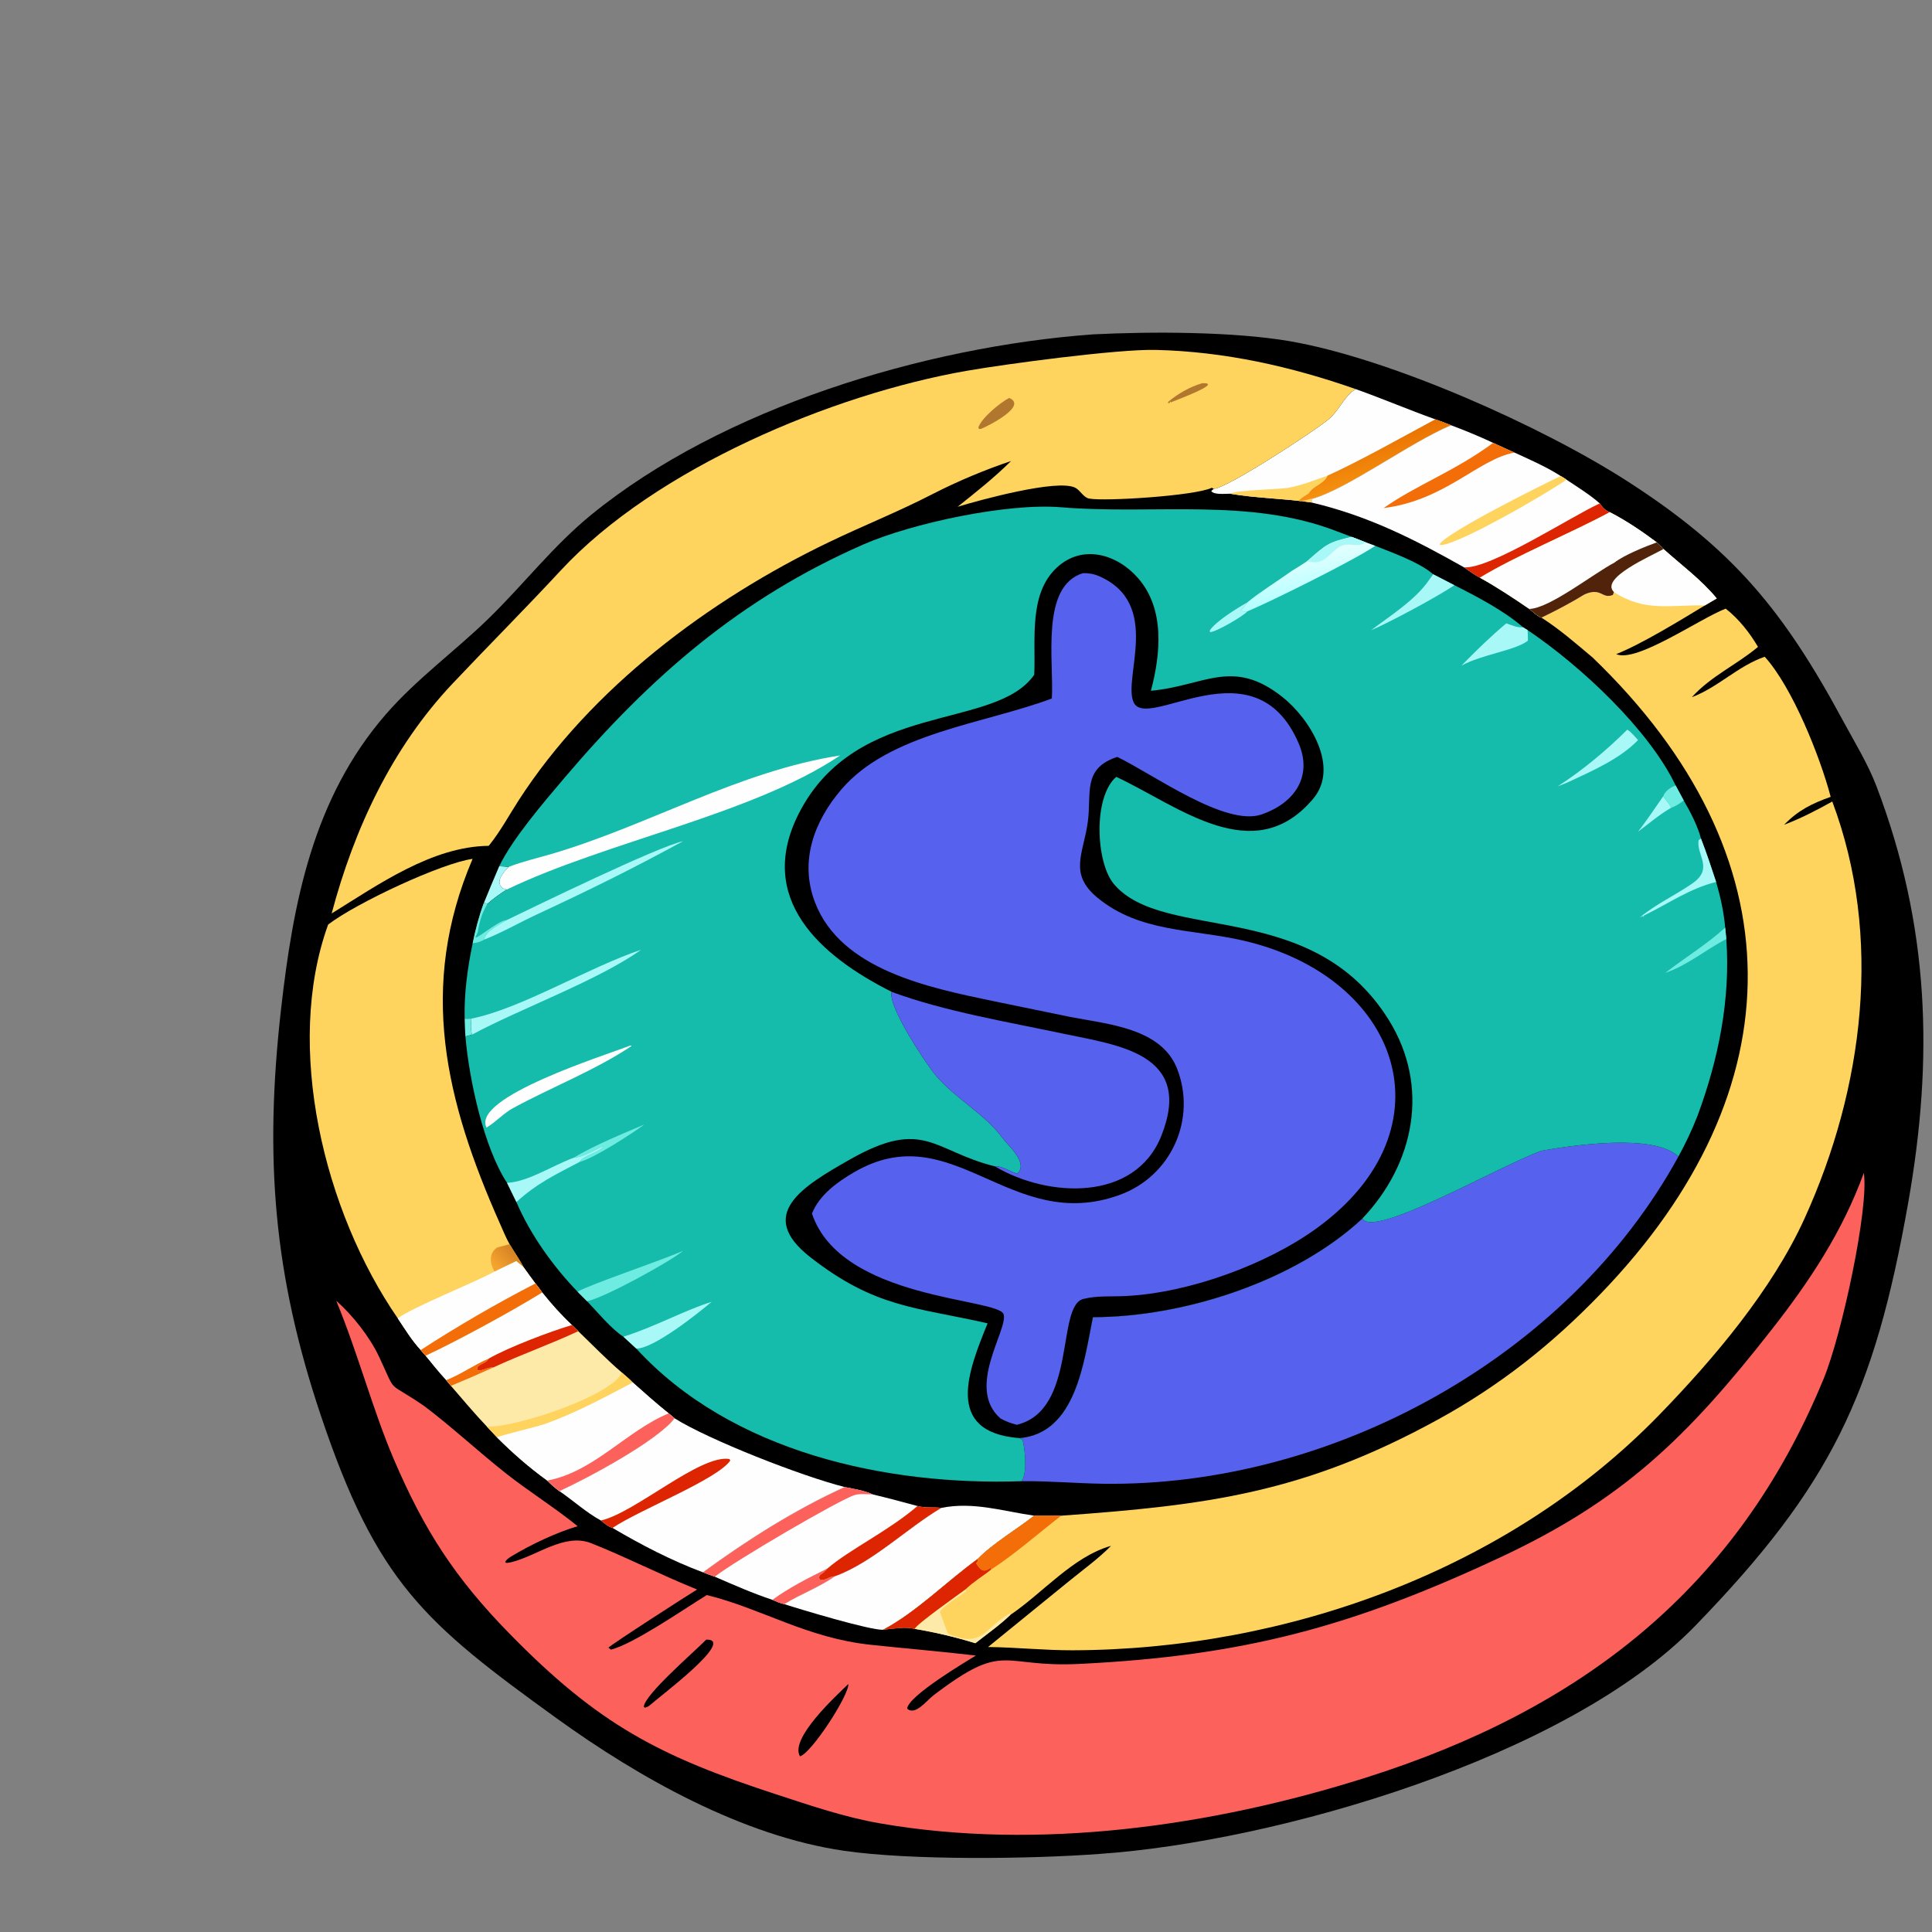 <?xml version="1.0" encoding="utf-8" ?>
<svg width="50" height="50" viewBox="0 0 900 900">
	<rect x="0" y="0" width="900" height="900" fill="#808080" stroke="none"/>
	<path transform="scale(1.6 1.6)" d="M318.232 97.35C335.316 96.488 359.145 96.541 375.413 99.323C404.603 104.315 448.937 124.065 474.045 140.263C504.563 159.952 519.25 177.693 536.646 209.939C539.96 216.082 543.84 222.374 546.325 228.896C561.787 269.479 563.007 308.045 555.573 350.171C545.707 406.072 533.071 432.587 493.642 473.276C456.221 511.893 371.234 536.22 320.333 539.75C299.78 541.295 265.12 541.656 245.831 538.869C216.208 534.588 186.028 517.584 162.078 500.293C123.497 472.44 109.679 460.652 93.356 411.957C79.663 371.108 76.903 337.157 81.841 293.684C85.338 262.901 91.058 232.526 112.28 208.035C121.283 197.645 132.589 189.522 142.4 179.942C152.578 170.003 161.047 158.923 172.199 149.829C210.187 118.85 269.014 100.945 318.232 97.35Z"/>
	<path fill="#6FECE1" transform="scale(1.6 1.6)" d="M135.283 296.591L137.247 296.565C137.204 298.005 136.935 299.846 137.487 301.201C136.835 301.406 136.185 301.644 135.514 301.774C135.369 300.055 135.351 298.315 135.283 296.591Z"/>
	<path fill="#A7F8F7" transform="scale(1.6 1.6)" d="M145.345 252.202C146.272 252.253 147.204 252.28 148.126 252.391C146.606 254.037 144.061 256.602 146.371 258.636L147.546 258.991C145.546 260.257 143.677 261.568 141.913 263.153L140.888 262.858C142.322 259.285 143.842 255.746 145.345 252.202Z"/>
	<path fill="#FEFEFE" transform="scale(1.6 1.6)" d="M394.738 113.295C402.522 116.059 410.118 119.312 417.892 122.083C419.432 122.633 420.97 123.176 422.478 123.81C410.463 128.863 392.254 142.436 381.938 145.267L381.871 146.305C374.005 145.115 365.899 145.082 358.123 143.744C356.838 143.726 353.516 144.147 352.642 142.985L353.355 142.311C356.785 142.474 383.29 125.184 387.164 121.794C389.863 119.432 391.663 114.9 394.738 113.295Z"/>
	<path fill="#FED45E" transform="scale(1.6 1.6)" d="M374.969 142.045C378.952 141.333 382.734 139.805 386.541 138.464C385.359 141.028 382.265 141.43 381.032 143.652L380.734 143.831C376.796 146.171 377.778 146.45 381.776 145.219L381.938 145.267L381.871 146.305C374.005 145.115 365.899 145.082 358.123 143.744C359.77 142.695 372.061 142.494 374.969 142.045Z"/>
	<defs>
		<linearGradient id="gradient_0" gradientUnits="userSpaceOnUse" x1="397.302" y1="127.866" x2="400.418" y2="140.513">
			<stop offset="0" stop-color="#E97201"/>
			<stop offset="1" stop-color="#F59110"/>
		</linearGradient>
	</defs>
	<path fill="url(#gradient_0)" transform="scale(1.6 1.6)" d="M417.892 122.083C419.432 122.633 420.97 123.176 422.478 123.81C410.463 128.863 392.254 142.436 381.938 145.267L381.776 145.219C377.778 146.45 376.796 146.171 380.734 143.831L381.032 143.652C382.265 141.43 385.359 141.028 386.541 138.464C395.775 134.309 408.473 127.132 417.892 122.083Z"/>
	<path fill="#FEFEFE" transform="scale(1.6 1.6)" d="M245.918 432.946C248.67 433.521 251.569 433.92 254.134 435.104C258.493 436.151 262.818 437.294 267.142 438.477C269.553 439.12 271.738 438.73 274.106 439.017C264.014 444.993 253.959 455.032 243.054 458.951C238.455 462.193 233.1 464.093 228.352 467.045C227.111 466.785 226.039 466.304 224.886 465.792C219.163 463.9 213.623 461.446 208.099 459.049C206.937 458.674 205.795 458.209 204.652 457.78C217.534 448.358 231.383 439.579 245.918 432.946Z"/>
	<path fill="#FC615C" transform="scale(1.6 1.6)" d="M224.886 465.792C229.745 462.227 235.515 459.335 240.91 456.662C240.27 457.435 239.601 458.005 238.76 458.567L238.415 459.296L238.754 459.984C240.425 460.307 241.455 458.856 243.054 458.951C238.455 462.193 233.1 464.093 228.352 467.045C227.111 466.785 226.039 466.304 224.886 465.792Z"/>
	<path fill="#DE2501" transform="scale(1.6 1.6)" d="M267.142 438.477C269.553 439.12 271.738 438.73 274.106 439.017C264.014 444.993 253.959 455.032 243.054 458.951C241.455 458.856 240.425 460.307 238.754 459.984L238.415 459.296L238.76 458.567C239.601 458.005 240.27 457.435 240.91 456.662C247.41 451.084 258.514 445.848 267.142 438.477Z"/>
	<path fill="#FC615C" transform="scale(1.6 1.6)" d="M245.918 432.946C248.67 433.521 251.569 433.92 254.134 435.104C252.517 435.068 250.371 434.802 248.827 435.281C244.385 436.658 214.109 454.35 208.099 459.049C206.937 458.674 205.795 458.209 204.652 457.78C217.534 448.358 231.383 439.579 245.918 432.946Z"/>
	<path fill="#FEFEFE" transform="scale(1.6 1.6)" d="M274.106 439.017C283.406 437.144 292.034 440.002 301.104 441.286C296.092 445.236 288.928 449.441 284.614 453.933C275.481 460.534 267.02 469.216 257.152 474.495C253.715 474.79 232.778 468.495 228.352 467.045C233.1 464.093 238.455 462.193 243.054 458.951C253.959 455.032 264.014 444.993 274.106 439.017Z"/>
	<path fill="#FEFEFE" transform="scale(1.6 1.6)" d="M196.382 412.924C206.324 419.191 233.382 429.781 245.918 432.946C231.383 439.579 217.534 448.358 204.652 457.78C195.509 454.36 186.734 449.807 178.338 444.858C177.105 444.509 175.925 443.477 174.94 442.695C170.537 440.257 166.967 436.935 162.848 434.123C170.976 430.416 191.374 419.511 196.382 412.924Z"/>
	<path fill="#DE2501" transform="scale(1.6 1.6)" d="M174.94 442.695C185.057 440.373 203.824 423.398 212.389 424.786L212.629 425.237C208.827 430.752 186.239 439.536 178.338 444.858C177.105 444.509 175.925 443.477 174.94 442.695Z"/>
	<path fill="#FEFEFE" transform="scale(1.6 1.6)" d="M381.938 145.267C392.254 142.436 410.463 128.863 422.478 123.81C426.639 125.373 430.715 127.062 434.747 128.939C436.804 129.898 438.864 130.845 440.937 131.766C445.491 133.844 450.196 135.903 454.42 138.602C454.963 138.942 455.583 139.263 456.081 139.661C459.34 141.849 462.828 143.968 465.775 146.568C466.58 147.709 467.358 148.634 468.708 149.123C457.135 155.358 441.38 161.798 430.877 168.203C429.249 167.363 427.744 166.204 426.232 165.171C411.668 156.949 398.284 150.17 381.871 146.305L381.938 145.267Z"/>
	<path fill="#FED45E" transform="scale(1.6 1.6)" d="M454.42 138.602C454.963 138.942 455.583 139.263 456.081 139.661C451.664 142.843 424.9 158.589 419.371 158.71L419.151 158.447C421.316 154.915 449.464 140.911 454.42 138.602Z"/>
	<path fill="#F36D08" transform="scale(1.6 1.6)" d="M434.747 128.939C436.804 129.898 438.864 130.845 440.937 131.766C430.253 133.757 420.874 145.639 402.817 147.933C412.35 141.222 423.515 137.227 434.747 128.939Z"/>
	<path fill="#DE2501" transform="scale(1.6 1.6)" d="M465.775 146.568C466.58 147.709 467.358 148.634 468.708 149.123C457.135 155.358 441.38 161.798 430.877 168.203C429.249 167.363 427.744 166.204 426.232 165.171C433.802 165.795 457.747 150.182 465.775 146.568Z"/>
	<path fill="#FEEAA8" transform="scale(1.6 1.6)" d="M123.915 394.695C133.324 390.321 149.162 381.657 157.852 376.297C160.56 379.686 163.345 382.814 166.516 385.787L168.36 387.581C172.538 391.591 176.634 395.852 181.039 399.601C182.118 400.553 183.25 401.48 184.241 402.523C187.671 405.588 191.099 408.626 194.686 411.506L196.382 412.924C191.374 419.511 170.976 430.416 162.848 434.123C161.555 433.17 160.462 432.212 159.34 431.068C154.076 427.258 149.312 423.103 144.723 418.514L141.767 415.359C138.134 411.541 134.739 407.479 131.29 403.494L129.936 401.819C127.822 399.537 125.881 397.104 123.915 394.695Z"/>
	<path fill="#FED45E" transform="scale(1.6 1.6)" d="M181.039 399.601C182.118 400.553 183.25 401.48 184.241 402.523C175.995 406.899 167.653 411.35 158.857 414.54C156.326 415.458 145.893 417.837 144.723 418.514L141.767 415.359C150.448 415.671 178.47 406.15 181.039 399.601Z"/>
	<path fill="#FEFEFE" transform="scale(1.6 1.6)" d="M123.915 394.695C133.324 390.321 149.162 381.657 157.852 376.297C160.56 379.686 163.345 382.814 166.516 385.787L168.36 387.581C160.246 391.391 151.75 394.353 143.634 398.14C139.539 400.001 135.442 401.768 131.29 403.494L129.936 401.819C127.822 399.537 125.881 397.104 123.915 394.695Z"/>
	<path fill="#F36D08" transform="scale(1.6 1.6)" d="M142.3 395.553C141.441 397.001 139.864 396.939 138.935 398.103L139.088 398.947C140.556 399.259 141.97 397.965 143.634 398.14C139.539 400.001 135.442 401.768 131.29 403.494L129.936 401.819C134.187 400.177 138.044 397.343 142.3 395.553Z"/>
	<path fill="#DE2501" transform="scale(1.6 1.6)" d="M166.516 385.787L168.36 387.581C160.246 391.391 151.75 394.353 143.634 398.14C141.97 397.965 140.556 399.259 139.088 398.947L138.935 398.103C139.864 396.939 141.441 397.001 142.3 395.553C147.898 392.308 160.612 387.492 166.516 385.787Z"/>
	<path fill="#FEFEFE" transform="scale(1.6 1.6)" d="M144.723 418.514C145.893 417.837 156.326 415.458 158.857 414.54C167.653 411.35 175.995 406.899 184.241 402.523C187.671 405.588 191.099 408.626 194.686 411.506L196.382 412.924C191.374 419.511 170.976 430.416 162.848 434.123C161.555 433.17 160.462 432.212 159.34 431.068C154.076 427.258 149.312 423.103 144.723 418.514Z"/>
	<path fill="#FC615C" transform="scale(1.6 1.6)" d="M194.686 411.506L196.382 412.924C191.374 419.511 170.976 430.416 162.848 434.123C161.555 433.17 160.462 432.212 159.34 431.068C172.993 428.5 182.332 416.616 194.686 411.506Z"/>
	<path fill="#FED45E" transform="scale(1.6 1.6)" d="M95.544 269.173C103.834 262.846 128.612 251.278 137.602 250.054C121.661 287.369 129.676 320.487 145.555 356.241C146.455 358.235 147.283 360.336 148.36 362.237C149.686 364.469 151.246 366.668 152.448 368.957C153.59 370.533 154.711 372.131 155.888 373.68C156.557 374.542 157.249 375.387 157.852 376.297C149.162 381.657 133.324 390.321 123.915 394.695C123.408 394.19 122.959 393.6 122.495 393.054C119.93 390.298 117.889 386.944 115.801 383.822C94.378 352.79 82.661 304.721 95.544 269.173Z"/>
	<defs>
		<linearGradient id="gradient_1" gradientUnits="userSpaceOnUse" x1="148.541" y1="363.557" x2="143.93" y2="367.999">
			<stop offset="0" stop-color="#D78425"/>
			<stop offset="1" stop-color="#F4A32E"/>
		</linearGradient>
	</defs>
	<path fill="url(#gradient_1)" transform="scale(1.6 1.6)" d="M148.36 362.237C149.686 364.469 151.246 366.668 152.448 368.957L150.313 367.179L143.968 370.227C142.658 367.788 142.203 365.037 144.68 363.239L148.36 362.237Z"/>
	<path fill="#FEFEFE" transform="scale(1.6 1.6)" d="M150.313 367.179L152.448 368.957C153.59 370.533 154.711 372.131 155.888 373.68C156.557 374.542 157.249 375.387 157.852 376.297C149.162 381.657 133.324 390.321 123.915 394.695C123.408 394.19 122.959 393.6 122.495 393.054C119.93 390.298 117.889 386.944 115.801 383.822C120.605 380.354 137.365 373.796 143.968 370.227L150.313 367.179Z"/>
	<path fill="#F36D08" transform="scale(1.6 1.6)" d="M155.888 373.68C156.557 374.542 157.249 375.387 157.852 376.297C149.162 381.657 133.324 390.321 123.915 394.695C123.408 394.19 122.959 393.6 122.495 393.054C133.342 386.044 144.399 379.608 155.888 373.68Z"/>
	<path fill="#5661EE" transform="scale(1.6 1.6)" d="M448.798 335.032C457.437 333.527 481.533 329.841 488.673 336.723C456.598 395.274 387.62 432.885 321.283 431.994C313.343 431.888 305.418 431.163 297.471 431.244C299.133 428.799 298.458 422.025 297.735 419.246L296.792 418.703C313.276 417.31 315.553 396.473 318.2 383.492C344.953 383.467 377.204 372.881 396.665 354.763C399.822 360.721 436.149 339.608 448.798 335.032Z"/>
	<path fill="#FED45E" transform="scale(1.6 1.6)" d="M96.561 265.954C103.103 241.352 114.1 217.746 131.727 199.066C142.26 187.903 152.679 177.494 163.269 166.073C190.838 136.338 242.376 114.776 281.443 107.963C292.784 105.985 325.252 101.622 336.405 101.875C356.438 102.33 375.9 106.685 394.738 113.295C391.663 114.9 389.863 119.432 387.164 121.794C383.29 125.184 356.785 142.474 353.355 142.311L352.817 142.014C347.941 144.371 321.54 146.019 317.11 145.162C315.402 144.832 314.529 142.731 313.032 141.989C307.769 139.381 285.143 145.625 278.802 147.549C284.185 143.271 289.483 139.073 294.375 134.222C286.73 136.798 278.855 140.089 271.68 143.769C260.923 149.287 251.854 152.798 241.249 157.896C206.525 174.589 172.065 200.335 150.928 233.14C148.211 237.357 145.742 241.938 142.613 245.856L142.283 246.264C125.8 246.443 110.108 257.575 96.561 265.954Z"/>
	<path fill="#B2772F" transform="scale(1.6 1.6)" d="M350.017 111.569C356.519 111.33 342.077 116.631 341.341 116.96L340.879 117.187L340.821 116.813L340.464 117.355L340.086 117.354L340.083 117.022C342.931 114.62 346.442 112.628 350.017 111.569Z"/>
	<path fill="#B2772F" transform="scale(1.6 1.6)" d="M293.823 115.861C299.398 118.211 287.455 124.141 285.71 124.836L285.045 124.914L284.848 124.437C285.814 121.634 291.19 117.223 293.823 115.861Z"/>
	<path fill="#FED45E" transform="scale(1.6 1.6)" d="M430.877 168.203C441.38 161.798 457.135 155.358 468.708 149.123C473.518 151.599 478.037 154.668 482.369 157.906C483.038 158.53 483.736 159.134 484.319 159.842C489.531 164.509 495.361 168.813 499.832 174.232L496.374 176.269C489.501 180.431 477.895 187.561 470.555 190.451C476.45 193.072 494.809 180.138 502.432 177.205C506.229 180.169 509.409 184.201 511.842 188.343C505.578 193.59 498.172 196.82 492.575 202.991C500.174 200.147 506.079 193.844 513.802 191.217C521.843 200.071 529.92 220.314 533.001 231.998C527.595 233.913 523.458 235.964 519.454 240.127C524.356 238.257 528.895 235.914 533.466 233.357C548.26 272.792 542.582 316.893 525.436 354.669C515.964 375.537 498.964 395.605 483.015 412.019C439.171 457.136 374.613 480.314 312.269 480.479C304.053 480.501 295.88 479.621 287.674 479.525L311.072 460.493C315.232 457.092 319.698 453.901 323.478 450.076C312.432 453.163 303.53 463.862 294.151 470.183C291.048 473.16 287.354 475.758 283.968 478.42C278.27 476.648 272.195 475.223 266.31 474.239C263.385 473.55 260.109 474.222 257.152 474.495C267.02 469.216 275.481 460.534 284.614 453.933C288.928 449.441 296.092 445.236 301.104 441.286L308.963 441.293C351.521 438.232 379.592 434.7 418.565 413.347C436.672 403.426 451.826 391.432 466.192 376.515C523.327 317.192 523.652 249.142 463.671 191.416C458.867 187.39 454.088 183.199 448.791 179.828C447.621 179.455 446.229 178.047 445.23 177.277C440.569 174.095 435.82 170.931 430.877 168.203Z"/>
	<path fill="#FEEAA8" transform="scale(1.6 1.6)" d="M281.187 462.682L281.282 463.245C278.969 465.131 275.43 466.914 273.659 469.223C273.756 469.706 275.895 475.513 276.062 475.708C286.418 479.994 286.351 473.939 294.064 469.725L294.151 470.183C291.048 473.16 287.354 475.758 283.968 478.42C278.27 476.648 272.195 475.223 266.31 474.239C266.752 472.936 279.092 464.206 281.187 462.682Z"/>
	<path fill="#F36D08" transform="scale(1.6 1.6)" d="M301.104 441.286L308.963 441.293C302.235 446.494 295.61 452.382 288.502 457.016L288.384 456.49C286.316 458.025 285.421 457.128 284.201 455.147L284.69 454.455L284.614 453.933C288.928 449.441 296.092 445.236 301.104 441.286Z"/>
	<path fill="#DE2501" transform="scale(1.6 1.6)" d="M284.614 453.933L284.69 454.455L284.201 455.147C285.421 457.128 286.316 458.025 288.384 456.49L288.502 457.016C286.179 458.899 283.291 460.606 281.187 462.682C279.092 464.206 266.752 472.936 266.31 474.239C263.385 473.55 260.109 474.222 257.152 474.495C267.02 469.216 275.481 460.534 284.614 453.933Z"/>
	<path fill="#FEFEFE" transform="scale(1.6 1.6)" d="M484.319 159.842C489.531 164.509 495.361 168.813 499.832 174.232L496.374 176.269C486.178 176.038 479.032 178.29 469.886 172.377C465.713 168.306 480.686 161.919 484.319 159.842Z"/>
	<path fill="#FEFEFE" transform="scale(1.6 1.6)" d="M430.877 168.203C441.38 161.798 457.135 155.358 468.708 149.123C473.518 151.599 478.037 154.668 482.369 157.906C483.038 158.53 483.736 159.134 484.319 159.842C480.686 161.919 465.713 168.306 469.886 172.377L469.603 173.214C466.383 174.531 466.276 170.876 461.33 173.071C457.326 175.534 453.03 177.793 448.791 179.828C447.621 179.455 446.229 178.047 445.23 177.277C440.569 174.095 435.82 170.931 430.877 168.203Z"/>
	<path fill="#51230A" transform="scale(1.6 1.6)" d="M482.369 157.906C483.038 158.53 483.736 159.134 484.319 159.842C480.686 161.919 465.713 168.306 469.886 172.377L469.603 173.214C466.383 174.531 466.276 170.876 461.33 173.071C457.326 175.534 453.03 177.793 448.791 179.828C447.621 179.455 446.229 178.047 445.23 177.277C450.958 177.296 464.282 166.767 470.004 163.831C472.887 161.58 478.899 159.18 482.369 157.906Z"/>
	<path fill="#FC615C" transform="scale(1.6 1.6)" d="M542.656 341.481C544.175 351.618 536.284 388.463 530.96 401.404C505.751 462.682 460.31 497.763 397.531 517.602C352.952 531.69 302.368 538.902 256.128 530.855C245.907 529.076 236.097 525.724 226.261 522.511C192.13 511.366 174.387 502.326 148.085 475.371C132.513 459.412 123.536 445.597 114.683 424.918C108.573 410.644 104.272 394.156 97.899 378.716C102.698 382.951 107.686 389.282 110.399 395.081C115.759 406.532 112.169 401.555 123.587 409.422C131.751 415.594 139.269 422.637 147.313 428.982C154.101 434.337 161.432 438.871 168.178 444.347C161.801 446.265 154.674 449.661 148.963 453.075C147.522 453.936 145.738 455.583 148.798 454.849C156.303 453.048 164.362 446.237 172.105 449.296C182.085 453.239 192.485 458.575 202.961 462.784C201.172 463.827 177.853 478.837 176.991 479.832L177.343 480.372L176.913 480.253L177.129 479.671L177.854 480.29C184.459 478.662 199.282 468.386 205.793 464.393C222.112 468.45 234.838 476.898 253.609 478.891C263.809 479.974 273.802 480.797 284.121 482.009C281.122 483.86 264.468 493.732 264.116 497.451C266.393 499.658 269.902 495.027 271.731 493.633C292.852 477.54 291.104 485.586 314.187 484.455C362.07 482.109 393.486 473.646 436.648 453.5C472.528 436.753 491.308 418.406 515.819 387.121C526.965 372.894 536.421 358.602 542.656 341.481Z"/>
	<path transform="scale(1.6 1.6)" d="M246.993 490.308C247.19 493.636 236.186 510.504 232.921 511.349C229.812 506.212 243.454 493.71 246.993 490.308Z"/>
	<path transform="scale(1.6 1.6)" d="M205.624 477.374C214.461 477.176 192.053 493.921 189.18 496.496C188.69 496.906 188.319 497.027 187.706 497.191L187.444 496.894C187.748 493.328 201.862 481.172 205.624 477.374Z"/>
	<path fill="#15BBAB" transform="scale(1.6 1.6)" d="M145.345 252.202C149.19 244.226 158.252 233.649 164.108 226.749C189.348 197.013 215.553 174.215 251.349 158.528C265.445 152.35 293.292 146.382 308.904 147.688C335.964 149.951 363.751 144.752 389.413 154.754L393.515 156.311C394.884 156.836 396.273 157.332 397.624 157.901L400.389 158.921C405.428 160.927 413.256 163.707 417.269 167.197L423.452 170.387C430.007 173.693 437.947 177.843 443.463 182.65L444.755 183.443C460.218 193.842 480.143 212.482 487.868 228.699L490.213 233.052C492.151 236.369 494.264 240.443 495.254 244.177C496.87 248.343 498.242 252.545 499.65 256.783C500.907 261.102 501.893 265.587 502.29 270.075L502.614 273.403C503.867 290.94 500.33 308.433 494.243 324.83C492.636 328.956 490.796 332.838 488.673 336.723C481.533 329.841 457.437 333.527 448.798 335.032C436.149 339.608 399.822 360.721 396.665 354.763C377.204 372.881 344.953 383.467 318.2 383.492C315.553 396.473 313.276 417.31 296.792 418.703L297.735 419.246C298.458 422.025 299.133 428.799 297.471 431.244C258.012 432.608 212.914 422.795 185.249 392.629L181.503 389.177C178.061 387.026 173.777 381.806 170.909 378.831L168.164 376.085C161.057 368.714 154.382 359.44 150.355 349.979L147.62 344.379C140.96 334.296 136.581 314.49 135.514 301.774C136.185 301.644 136.835 301.406 137.487 301.201C136.935 299.846 137.204 298.005 137.247 296.565L135.283 296.591C135.112 289.15 136.115 281.888 137.618 274.624C138.453 270.59 139.454 266.724 140.888 262.858L141.913 263.153C143.677 261.568 145.546 260.257 147.546 258.991L146.371 258.636C144.061 256.602 146.606 254.037 148.126 252.391C147.204 252.28 146.272 252.253 145.345 252.202Z"/>
	<path fill="#6FECE1" transform="scale(1.6 1.6)" d="M140.888 262.858L141.913 263.153C140.255 265.962 139.563 268.434 139.066 271.649L138.763 271.743L138.87 271.973C136.488 275.599 144.921 267.842 147.486 267.899C145.456 269.201 141.436 270.975 140.972 273.57C139.846 274.233 138.913 274.477 137.618 274.624C138.453 270.59 139.454 266.724 140.888 262.858Z"/>
	<path fill="#A7F8F7" transform="scale(1.6 1.6)" d="M363.177 177.999C362.065 179.352 353.824 184.16 352.285 184.028L352.236 183.539C353.992 180.877 360.233 177.034 363.114 175.408L362.863 175.802C362.456 176.427 361.954 176.968 361.456 177.52L361.548 177.895C362.187 178.069 362.528 178.048 363.177 177.999Z"/>
	<path fill="#A7F8F7" transform="scale(1.6 1.6)" d="M484.233 231.844C484.91 232.927 486.151 234.032 486.528 235.208C483.173 237.115 480.016 239.838 476.91 242.154C479.483 238.827 481.828 235.296 484.233 231.844Z"/>
	<path fill="#6FECE1" transform="scale(1.6 1.6)" d="M487.868 228.699L490.213 233.052C488.995 234 487.992 234.662 486.528 235.208C486.151 234.032 484.91 232.927 484.233 231.844C484.78 230.316 486.387 229.185 487.868 228.699Z"/>
	<path fill="#6FECE1" transform="scale(1.6 1.6)" d="M187.65 327.36C184.154 329.977 172.617 337.413 168.806 338.27C169.38 336.566 174.951 335.354 175.648 333.71C172.922 334.851 170.137 336.874 167.132 337.044C172.745 333.545 181.439 330.049 187.65 327.36Z"/>
	<path fill="#6FECE1" transform="scale(1.6 1.6)" d="M502.29 270.075L502.614 273.403C496.632 276.481 491.292 281.071 484.845 283.252C490.727 278.71 496.717 275.106 502.29 270.075Z"/>
	<path fill="#A7F8F7" transform="scale(1.6 1.6)" d="M499.65 256.783C491.995 258.653 485.64 263.159 478.638 266.562L478.477 267.146L478.443 266.631L477.629 267.035L477.729 267.006L477.475 267.077C482.03 263.283 487.854 260.6 492.748 257.195C499.071 252.797 493.769 248.899 494.56 244.594L495.254 244.177C496.87 248.343 498.242 252.545 499.65 256.783Z"/>
	<path fill="#A7F8F7" transform="scale(1.6 1.6)" d="M417.269 167.197L423.452 170.387C418.465 173.764 404.428 181.285 399.167 183.511C404.667 179.335 411.835 174.852 415.846 169.176L417.269 167.197Z"/>
	<path fill="#A7F8F7" transform="scale(1.6 1.6)" d="M473.78 212.439C474.892 213.051 476.018 214.542 476.929 215.465C471.619 220.943 463.826 224.326 457.001 227.527C455.868 228.06 454.68 228.489 453.515 228.946C460.816 224.228 467.621 218.556 473.78 212.439Z"/>
	<path fill="#6FECE1" transform="scale(1.6 1.6)" d="M198.909 364.158C195.171 367.326 175.458 378.104 170.909 378.831L168.164 376.085C171.729 373.942 192.461 367.04 198.909 364.158Z"/>
	<path fill="#A7F8F7" transform="scale(1.6 1.6)" d="M181.503 389.177C190.682 386.298 199.604 381.346 207.196 379.026C203.307 382.327 190.207 392.772 185.249 392.629L181.503 389.177Z"/>
	<path fill="#A7F8F7" transform="scale(1.6 1.6)" d="M167.132 337.044C170.137 336.874 172.922 334.851 175.648 333.71C174.951 335.354 169.38 336.566 168.806 338.27C161.87 341.91 156.226 344.581 150.355 349.979L147.62 344.379C153.797 344.119 161.217 339.134 167.132 337.044Z"/>
	<path fill="#A7F8F7" transform="scale(1.6 1.6)" d="M438.551 181.486C440.216 182.046 441.664 182.771 443.463 182.65L444.755 183.443C444.834 184.486 444.875 185.494 444.845 186.54C441.315 189.355 431.328 190.566 425.48 193.808C429.67 189.533 433.959 185.33 438.551 181.486Z"/>
	<path fill="#FEFEFE" transform="scale(1.6 1.6)" d="M183.514 304.401L183.927 304.507C173.456 311.54 160.476 316.574 149.334 322.647C146.536 324.172 144.408 326.668 141.651 328.294C137.164 319.427 176.318 307.229 183.514 304.401Z"/>
	<path fill="#A7F8F7" transform="scale(1.6 1.6)" d="M147.486 267.899C155.867 263.853 191.478 246.505 198.902 244.902C183.78 253.133 171.996 258.935 156.229 266.278C151.163 268.638 146.152 271.537 140.972 273.57C141.436 270.975 145.456 269.201 147.486 267.899Z"/>
	<path fill="#A7F8F7" transform="scale(1.6 1.6)" d="M186.648 276.522C174.341 285.353 151.659 293.59 137.487 301.201C136.935 299.846 137.204 298.005 137.247 296.565C151.515 293.748 171.501 281.582 186.648 276.522Z"/>
	<defs>
		<linearGradient id="gradient_2" gradientUnits="userSpaceOnUse" x1="380.43" y1="174.066" x2="377.759" y2="161.653">
			<stop offset="0" stop-color="#B2FFFF"/>
			<stop offset="1" stop-color="#E5FFFF"/>
		</linearGradient>
	</defs>
	<path fill="url(#gradient_2)" transform="scale(1.6 1.6)" d="M393.515 156.311C394.884 156.836 396.273 157.332 397.624 157.901L400.389 158.921C394.17 163.2 369.504 175.382 363.177 177.999C362.528 178.048 362.187 178.069 361.548 177.895L361.456 177.52C361.954 176.968 362.456 176.427 362.863 175.802L363.114 175.408C367.154 172.107 371.819 169.305 376.064 166.234C377.594 165.338 379.072 164.355 380.56 163.392C386.245 158.424 386.621 157.947 393.515 156.311Z"/>
	<path fill="#A7F8F7" transform="scale(1.6 1.6)" d="M393.515 156.311C394.884 156.836 396.273 157.332 397.624 157.901C395.236 159.785 392.287 157.349 389.484 159.524C386.125 162.131 385.19 164.607 380.56 163.392C386.245 158.424 386.621 157.947 393.515 156.311Z"/>
	<path fill="#FEFEFE" transform="scale(1.6 1.6)" d="M148.126 252.391C152.129 250.812 156.469 249.836 160.601 248.62C189.075 240.235 215.051 224.543 244.601 219.946C219.142 237.091 176.613 244.99 147.546 258.991L146.371 258.636C144.061 256.602 146.606 254.037 148.126 252.391Z"/>
	<path transform="scale(1.6 1.6)" d="M301.122 196.44C301.587 186.225 299.403 172.856 307.768 165.184C315.186 158.379 325.236 161.307 331.363 168.338C339.196 177.327 337.937 190.358 335.088 201.117C350.691 199.705 358.875 191.343 373.486 203.02C381.247 209.224 390.138 223.289 382.324 232.562C365.051 253.059 343.223 234.724 325.005 226.182C318.216 231.977 319.016 251.163 324.334 257.421C338.94 274.605 382.107 261.131 404.375 297.018C416.294 316.227 411.943 338.682 396.665 354.763C377.204 372.881 344.953 383.467 318.2 383.492C315.553 396.473 313.276 417.31 296.792 418.703C274.598 416.996 282.072 398.757 287.538 385.287C266.606 380.516 254.865 380.854 235.888 366.004C220.015 353.583 233.667 345.405 247.476 337.571C269.104 325.301 271.718 335.156 289.66 339.58C291.506 339.351 294.26 341.152 296.144 341.723C299.595 338.693 293.541 333.584 291.932 331.394C286.69 324.262 278.271 319.961 272.48 313.143C269.614 309.768 258.4 292.919 259.619 288.777C238.806 278.348 219.927 261.653 232.604 236.792C249.398 203.86 289.824 212.82 301.122 196.44Z"/>
	<path fill="#5661EE" transform="scale(1.6 1.6)" d="M289.66 339.58C291.506 339.351 294.26 341.152 296.144 341.723C299.595 338.693 293.541 333.584 291.932 331.394C286.69 324.262 278.271 319.961 272.48 313.143C269.614 309.768 258.4 292.919 259.619 288.777C274.599 294.388 293.91 297.631 309.603 300.961C325.408 304.315 347.654 306.704 338.136 330.662C330.434 350.049 304.966 348.705 289.66 339.58Z"/>
	<path fill="#5661EE" transform="scale(1.6 1.6)" d="M315.308 166.871C316.971 166.838 318.492 167.09 320.025 167.762C338.417 175.819 326.821 197.4 330.055 204.471C334.009 213.117 365.26 186.66 378.083 216.373C382.276 226.089 376.856 233.825 367.352 237.117C356.814 240.766 335.984 225.578 325.296 220.374C315.075 223.709 317.841 230.951 316.719 239.264C315.461 248.58 311.034 254.379 319.56 261.394C331.847 271.504 347.079 270.454 361.7 273.785C407.661 284.256 423.234 328.493 383.562 357.449C368.904 368.147 346.215 376.425 327.74 377.34C323.744 377.538 319.222 377.183 315.373 378.203C307.457 380.301 313.638 410.615 296.029 414.83C294.303 414.359 292.829 413.857 291.266 412.966C281.087 404.019 293.559 387.137 292.207 382.668C290.75 377.85 244.836 378.578 236.399 353.319C238.585 347.889 243.73 344.175 248.627 341.316C277.446 324.492 294.093 359.526 326.036 347.879C341.068 342.398 348.465 325.714 342.679 311.074C338.002 299.242 322.26 298.171 311.584 296.077L288.874 291.407C270.611 287.571 244.837 282.443 237.288 262.73C232.684 250.71 237.033 239.129 244.954 229.85C258.992 213.405 286.534 210.758 306.244 203.366C306.899 192.494 302.852 170.684 315.308 166.871Z"/>
</svg>
